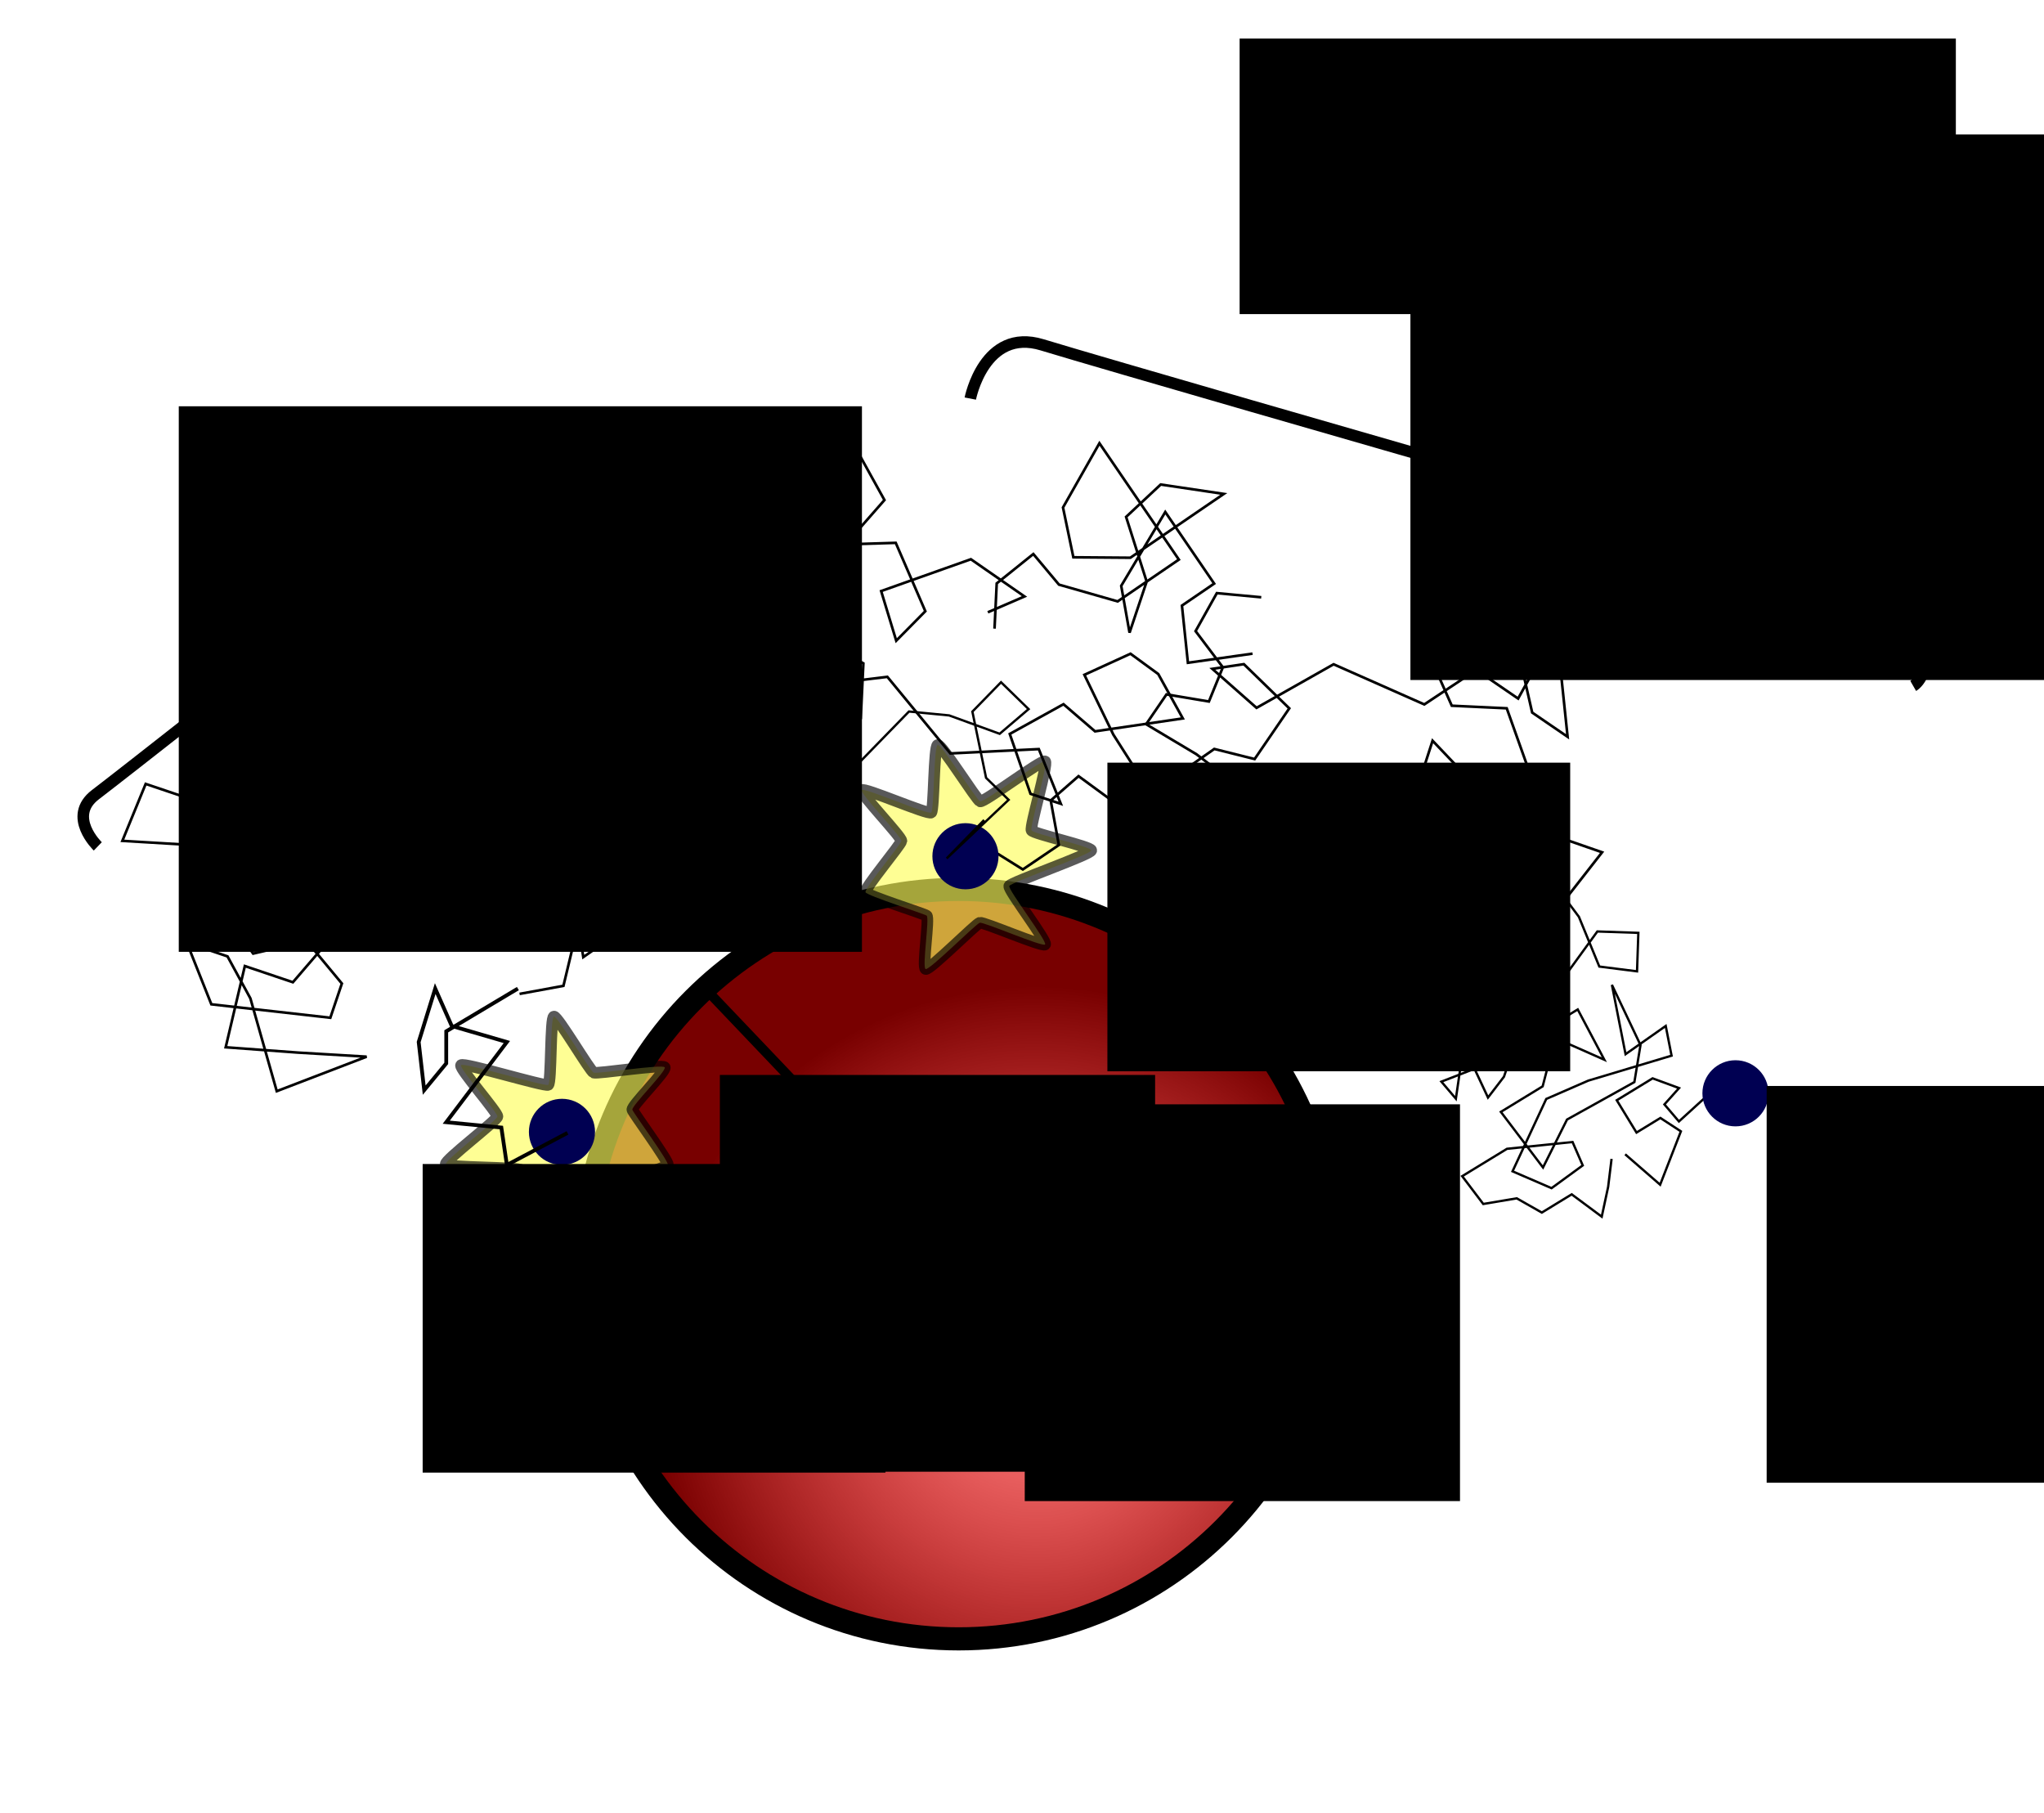 <?xml version="1.0" encoding="UTF-8" standalone="no"?>
<!-- Created with Inkscape (http://www.inkscape.org/) -->

<svg
   xmlns:dc="http://purl.org/dc/elements/1.1/"
   xmlns:cc="http://creativecommons.org/ns#"
   xmlns:rdf="http://www.w3.org/1999/02/22-rdf-syntax-ns#"
   xmlns:svg="http://www.w3.org/2000/svg"
   xmlns="http://www.w3.org/2000/svg"
   xmlns:xlink="http://www.w3.org/1999/xlink"
   xmlns:sodipodi="http://sodipodi.sourceforge.net/DTD/sodipodi-0.dtd"
   xmlns:inkscape="http://www.inkscape.org/namespaces/inkscape"
   width="530"
   height="470"
   id="svg2"
   version="1.1"
   inkscape:version="0.48.4 r9939"
   sodipodi:docname="FPT.svg">
  <defs
     id="defs4">
    <marker
       inkscape:stockid="Arrow1Mend"
       orient="auto"
       refY="0"
       refX="0"
       id="Arrow1Mend"
       style="overflow:visible">
      <path
         id="path3972"
         d="M 0,0 5,-5 -12.5,0 5,5 0,0 z"
         style="fill-rule:evenodd;stroke:#000000;stroke-width:1pt"
         transform="matrix(-0.4,0,0,-0.4,-4,0)"
         inkscape:connector-curvature="0" />
    </marker>
    <marker
       inkscape:stockid="Arrow1Mstart"
       orient="auto"
       refY="0"
       refX="0"
       id="Arrow1Mstart"
       style="overflow:visible">
      <path
         id="path3969"
         d="M 0,0 5,-5 -12.5,0 5,5 0,0 z"
         style="fill-rule:evenodd;stroke:#000000;stroke-width:1pt"
         transform="matrix(0.4,0,0,0.4,4,0)"
         inkscape:connector-curvature="0" />
    </marker>
    <marker
       inkscape:stockid="Arrow1Lstart"
       orient="auto"
       refY="0"
       refX="0"
       id="Arrow1Lstart"
       style="overflow:visible">
      <path
         id="path3963"
         d="M 0,0 5,-5 -12.5,0 5,5 0,0 z"
         style="fill-rule:evenodd;stroke:#000000;stroke-width:1pt"
         transform="matrix(0.8,0,0,0.8,10,0)"
         inkscape:connector-curvature="0" />
    </marker>
    <linearGradient
       id="linearGradient4042">
      <stop
         style="stop-color:#0000c1;stop-opacity:0.693;"
         offset="0"
         id="stop4044" />
      <stop
         style="stop-color:#000052;stop-opacity:1;"
         offset="1"
         id="stop4046" />
    </linearGradient>
    <linearGradient
       id="linearGradient3931">
      <stop
         style="stop-color:#ff0000;stop-opacity:0.492;"
         offset="0"
         id="stop3933" />
      <stop
         style="stop-color:#780000;stop-opacity:1;"
         offset="1"
         id="stop3935" />
    </linearGradient>
    <inkscape:path-effect
       effect="spiro"
       id="path-effect3759"
       is_visible="true" />
    <radialGradient
       inkscape:collect="always"
       xlink:href="#linearGradient4042-3"
       id="radialGradient4048-7"
       cx="20"
       cy="340.934"
       fx="20"
       fy="340.934"
       r="4.286"
       gradientUnits="userSpaceOnUse"
       gradientTransform="matrix(0.5,0,0,0.5,10,170.467)" />
    <linearGradient
       id="linearGradient4042-3">
      <stop
         style="stop-color:#0000c1;stop-opacity:0.693;"
         offset="0"
         id="stop4044-3" />
      <stop
         style="stop-color:#000052;stop-opacity:1;"
         offset="1"
         id="stop4046-8" />
    </linearGradient>
    <radialGradient
       inkscape:collect="always"
       xlink:href="#linearGradient4042-3"
       id="radialGradient4086"
       cx="20"
       cy="340.934"
       fx="20"
       fy="340.934"
       r="4.286"
       gradientUnits="userSpaceOnUse"
       gradientTransform="translate(-4.286,-31)" />
    <radialGradient
       inkscape:collect="always"
       xlink:href="#linearGradient4042-0"
       id="radialGradient4048-72"
       cx="20"
       cy="340.934"
       fx="20"
       fy="340.934"
       r="4.286"
       gradientUnits="userSpaceOnUse"
       gradientTransform="matrix(0.5,0,0,0.5,10,170.467)" />
    <linearGradient
       id="linearGradient4042-0">
      <stop
         style="stop-color:#0000c1;stop-opacity:0.693;"
         offset="0"
         id="stop4044-7" />
      <stop
         style="stop-color:#000052;stop-opacity:1;"
         offset="1"
         id="stop4046-6" />
    </linearGradient>
    <radialGradient
       inkscape:collect="always"
       xlink:href="#linearGradient4042-1"
       id="radialGradient4048-9"
       cx="20"
       cy="340.934"
       fx="20"
       fy="340.934"
       r="4.286"
       gradientUnits="userSpaceOnUse"
       gradientTransform="matrix(0.5,0,0,0.5,10,170.467)" />
    <linearGradient
       id="linearGradient4042-1">
      <stop
         style="stop-color:#0000c1;stop-opacity:0.693;"
         offset="0"
         id="stop4044-1" />
      <stop
         style="stop-color:#000052;stop-opacity:1;"
         offset="1"
         id="stop4046-7" />
    </linearGradient>
    <radialGradient
       inkscape:collect="always"
       xlink:href="#linearGradient4042-1"
       id="radialGradient4128"
       cx="20"
       cy="340.934"
       fx="20"
       fy="340.934"
       r="4.286"
       gradientUnits="userSpaceOnUse"
       gradientTransform="translate(5,-47.429)" />
    <radialGradient
       inkscape:collect="always"
       xlink:href="#linearGradient4042-5"
       id="radialGradient4048-5"
       cx="20"
       cy="340.934"
       fx="20"
       fy="340.934"
       r="4.286"
       gradientUnits="userSpaceOnUse"
       gradientTransform="matrix(0.5,0,0,0.5,10,170.467)" />
    <linearGradient
       id="linearGradient4042-5">
      <stop
         style="stop-color:#0000c1;stop-opacity:0.693;"
         offset="0"
         id="stop4044-0" />
      <stop
         style="stop-color:#000052;stop-opacity:1;"
         offset="1"
         id="stop4046-0" />
    </linearGradient>
    <radialGradient
       inkscape:collect="always"
       xlink:href="#linearGradient4042-8"
       id="radialGradient4048-8"
       cx="20"
       cy="340.934"
       fx="20"
       fy="340.934"
       r="4.286"
       gradientUnits="userSpaceOnUse"
       gradientTransform="matrix(0.5,0,0,0.5,10,170.467)" />
    <linearGradient
       id="linearGradient4042-8">
      <stop
         style="stop-color:#0000c1;stop-opacity:0.693;"
         offset="0"
         id="stop4044-11" />
      <stop
         style="stop-color:#000052;stop-opacity:1;"
         offset="1"
         id="stop4046-87" />
    </linearGradient>
    <radialGradient
       inkscape:collect="always"
       xlink:href="#linearGradient4042-8-6"
       id="radialGradient4166-1"
       cx="20"
       cy="340.934"
       fx="20"
       fy="340.934"
       r="4.286"
       gradientUnits="userSpaceOnUse" />
    <linearGradient
       id="linearGradient4042-8-6">
      <stop
         style="stop-color:#0000c1;stop-opacity:0.693;"
         offset="0"
         id="stop4044-11-3" />
      <stop
         style="stop-color:#000052;stop-opacity:1;"
         offset="1"
         id="stop4046-87-5" />
    </linearGradient>
    <linearGradient
       id="linearGradient4042-3-9">
      <stop
         style="stop-color:#0000c1;stop-opacity:0.693;"
         offset="0"
         id="stop4044-3-9" />
      <stop
         style="stop-color:#000052;stop-opacity:1;"
         offset="1"
         id="stop4046-8-2" />
    </linearGradient>
    <radialGradient
       inkscape:collect="always"
       xlink:href="#linearGradient4042-1-7"
       id="radialGradient4128-8"
       cx="20"
       cy="340.934"
       fx="20"
       fy="340.934"
       r="4.286"
       gradientUnits="userSpaceOnUse"
       gradientTransform="translate(1.429,-1.429)" />
    <linearGradient
       id="linearGradient4042-1-7">
      <stop
         style="stop-color:#0000c1;stop-opacity:0.693;"
         offset="0"
         id="stop4044-1-1" />
      <stop
         style="stop-color:#000052;stop-opacity:1;"
         offset="1"
         id="stop4046-7-5" />
    </linearGradient>
    <radialGradient
       r="4.286"
       fy="340.934"
       fx="20"
       cy="340.934"
       cx="20"
       gradientTransform="translate(57.312,-83.158)"
       gradientUnits="userSpaceOnUse"
       id="radialGradient3329"
       xlink:href="#linearGradient4042-1-7"
       inkscape:collect="always" />
    <radialGradient
       inkscape:collect="always"
       xlink:href="#linearGradient3931"
       id="radialGradient4171"
       cx="194.286"
       cy="206.648"
       fx="194.286"
       fy="206.648"
       r="100.143"
       gradientUnits="userSpaceOnUse"
       gradientTransform="translate(20,28)" />
  </defs>
  <sodipodi:namedview
     id="base"
     pagecolor="#ffffff"
     bordercolor="#666666"
     borderopacity="1.0"
     inkscape:pageopacity="0.0"
     inkscape:pageshadow="2"
     inkscape:zoom="0.7"
     inkscape:cx="280.33849"
     inkscape:cy="254.31563"
     inkscape:document-units="px"
     inkscape:current-layer="layer1"
     showgrid="false"
     inkscape:window-width="1366"
     inkscape:window-height="713"
     inkscape:window-x="1280"
     inkscape:window-y="27"
     inkscape:window-maximized="1" />
  <g
     inkscape:label="Layer 1"
     inkscape:groupmode="layer"
     id="layer1"
     transform="translate(0,-582.362)">
    <path
       sodipodi:type="arc"
       style="color:#000000;fill:url(#radialGradient4171);fill-opacity:1;fill-rule:nonzero;stroke:#000000;stroke-width:6;stroke-linecap:round;stroke-linejoin:miter;stroke-miterlimit:4;stroke-opacity:1;stroke-dasharray:none;stroke-dashoffset:0;marker:none;visibility:visible;display:inline;overflow:visible;enable-background:accumulate"
       id="path2985"
       sodipodi:cx="194.28572"
       sodipodi:cy="206.6479"
       sodipodi:rx="97.14286"
       sodipodi:ry="97.14286"
       d="m 291.429,206.648 c 0,53.651 -43.492,97.143 -97.143,97.143 -53.651,0 -97.143,-43.492 -97.143,-97.143 0,-53.651 43.492,-97.143 97.143,-97.143 53.651,0 97.143,43.492 97.143,97.143 z"
       transform="translate(54.286,703.429)" />
    <path
       style="fill:none;stroke:#000000;stroke-width:0.681px;stroke-linecap:butt;stroke-linejoin:miter;stroke-opacity:1"
       d="m 324.776,751.811 -16.756,2.37 -1.547,-14.821 8.354,-5.705 -12.676,-18.561 -11.426,19.144 2.161,12.133 4.436,-13.236 -5.33,-16.773 8.968,-8.393 16.362,2.435 -24.226,16.545 -14.778,-0.114 -2.689,-12.906 9.448,-16.659 6.866,10.054 13.732,20.108 -15.872,10.84 -15.22,-4.349 -6.645,-7.937 -9.496,7.619 -0.566,11.727"
       id="path3783"
       inkscape:connector-curvature="0"
       inkscape:transform-center-x="-51.428571" />
    <path
       style="fill:none;stroke:#000000;stroke-width:0.681px;stroke-linecap:butt;stroke-linejoin:miter;stroke-opacity:1"
       d="m 94.445,794.812 4.251,-9.438 -16.773,2.25 -11.615,21.78 11.563,6.865 0.416,-10.731 -17.614,-7.917 -15.87,15.403 0.716,-11.619 -17.792,-1.058 6.046,-14.763 17.254,5.819 0.486,23.884 10.128,14.287 13.897,-3.22 9.109,10.978 -2.993,8.874 -30.852,-3.486 -6.354,-15.98 10.544,3.556 5.934,10.896 6.836,24.049 23.3,-8.944 -17.792,-1.058 -18.75,-1.382 4.966,-21.057 12.461,4.202 10.54,-12.259 25.46,3.645 16.17,-16.29 13.78,6.624 -7.547,3.385 -14.439,-7.834 5.088,-15.086 10.783,-0.317 14.552,-17.824 -12.461,-4.202 -8.866,0.964 -5.148,12.101 15.996,6.383 14.678,3.962 -2.993,8.874 -11.082,1.204 -1.076,9.521 9.347,7.106 -2.633,10.972 -11.381,2.092"
       id="path3785"
       inkscape:connector-curvature="0" />
    <path
       style="fill:none;stroke:#000000;stroke-width:0.603px;stroke-linecap:butt;stroke-linejoin:miter;stroke-opacity:1"
       d="m 380.588,846.123 -3.087,21.061 -3.76,-4.415 8.598,-3.333 3.491,7.456 4.142,-5.406 4.95,-14.529"
       id="path3832"
       inkscape:connector-curvature="0"
       inkscape:transform-center-x="24.989905"
       inkscape:transform-center-y="-11.07284" />
    <path
       style="fill:none;stroke:#000000;stroke-width:0.603px;stroke-linecap:butt;stroke-linejoin:miter;stroke-opacity:1"
       d="m 404.338,853.67 -10.191,-6.24 21.853,9.664 -6.903,-13.043 -4.647,2.838 -4.445,17.097 -10.842,6.622 10.932,14.417 6.229,-12.434 17.465,-9.708 1.583,-9.596 -7.408,-15.611 1.515,7.704 2.02,10.272 10.416,-7.32 1.515,7.704 -21.572,6.464 -10.921,4.752 -8.744,18.763 10.113,4.37 8.092,-5.901 -2.638,-6.059 -17.004,1.756 -11.617,7.095 5.466,7.208 8.676,-1.464 6.51,3.694 7.745,-4.73 7.789,5.789 1.661,-7.726 0.887,-7.253"
       id="path3834"
       inkscape:connector-curvature="0"
       inkscape:transform-center-x="3.036165" />
    <path
       style="fill:none;stroke:#000000;stroke-width:0.603px;stroke-linecap:butt;stroke-linejoin:miter;stroke-opacity:1"
       d="m 421.398,881.602 9.069,7.884 5.376,-13.83 -5.309,-3.469 -6.196,3.784 -5.118,-8.38 9.293,-5.676 6.858,2.523 -3.794,4.235 3.76,4.415 9.563,-8.717"
       id="path3836"
       inkscape:connector-curvature="0"
       inkscape:transform-center-x="-22.739585"
       inkscape:transform-center-y="7.97458" />
    <path
       style="fill:none;stroke:#000000;stroke-width:0.603px;stroke-linecap:butt;stroke-linejoin:miter;stroke-opacity:1"
       d="m 395.451,844.99 -13.902,-0.475 22.049,1.661 0.279,-8.163 10.309,-14.176 10.631,0.363 -0.341,9.976 -9.782,-1.242 -5.291,-12.893 -6.263,-8.386 -13.902,-0.475 -4.907,-0.168 -2.93,-10.088 -6.926,-12.949 -12.267,-0.419 -0.403,11.79 -10.879,6.892"
       id="path3838"
       inkscape:connector-curvature="0"
       inkscape:transform-center-x="-71.258759"
       inkscape:transform-center-y="-4.247125" />
    <flowRoot
       xml:space="preserve"
       id="flowRoot3923"
       style="font-size:64px;font-style:normal;font-weight:bold;line-height:125%;letter-spacing:0px;word-spacing:0px;fill:#000000;fill-opacity:1;stroke:none;font-family:Sans;-inkscape-font-specification:Sans Bold"
       transform="translate(-40,592)"><flowRegion
         id="flowRegion3925"><rect
           id="rect3927"
           width="112.857"
           height="102.857"
           x="305.714"
           y="276.648"
           style="font-size:64px;font-weight:bold;-inkscape-font-specification:Sans Bold" /></flowRegion><flowPara
         id="flowPara3929">A</flowPara></flowRoot>    <flowRoot
       xml:space="preserve"
       id="flowRoot3939"
       style="font-size:13px;font-style:normal;font-weight:normal;line-height:125%;letter-spacing:0px;word-spacing:0px;fill:#000000;fill-opacity:1;stroke:none;font-family:Sans"><flowRegion
         id="flowRegion3941"><rect
           id="rect3943"
           width="72.857"
           height="97.143"
           x="585.714"
           y="82.362" /></flowRegion><flowPara
         id="flowPara3945" /></flowRoot>    <path
       sodipodi:type="star"
       style="opacity:0.65;color:#000000;fill:#fdfd5b;fill-opacity:1;fill-rule:nonzero;stroke:#000000;stroke-width:3;stroke-linecap:round;stroke-linejoin:miter;stroke-miterlimit:4;stroke-opacity:1;stroke-dasharray:none;stroke-dashoffset:0;marker:none;visibility:visible;display:inline;overflow:visible;enable-background:accumulate"
       id="path4022"
       sodipodi:sides="7"
       sodipodi:cx="-168.57143"
       sodipodi:cy="8.5714283"
       sodipodi:r1="30.304577"
       sodipodi:r2="16.667517"
       sodipodi:arg1="0.78539816"
       sodipodi:arg2="1.2341971"
       inkscape:flatsided="false"
       inkscape:rounded="0.06"
       inkscape:randomized="0.1"
       d="m -149.564,28.206 c -0.687,0.75 -14.82,-3.904 -15.807,-3.67 -0.987,0.234 -7.426,14.636 -8.388,14.469 -0.962,-0.168 -0.399,-18.475 -1.338,-18.899 -0.939,-0.424 -16.257,5.833 -16.867,4.978 -0.609,-0.854 9.449,-14.601 9.464,-15.651 0.016,-1.05 -16.103,-10.751 -15.904,-11.769 0.199,-1.018 17.238,-2.588 17.9,-3.409 0.662,-0.82 -1.864,-15.824 -0.973,-16.297 0.891,-0.473 15.473,16.262 16.503,16.272 1.03,0.01 9.748,-14.758 10.626,-14.256 0.878,0.502 0.461,16.954 1.063,17.789 0.602,0.835 16.371,7.505 16.372,8.561 6e-4,1.056 -12.74,3.962 -12.941,4.928 -0.201,0.966 0.977,16.204 0.289,16.954 z"
       transform="matrix(-0.373,0.928,-0.928,-0.373,194.816,962.99)"
       inkscape:transform-center-x="164.28571"
       inkscape:transform-center-y="-64.285714" />
    <path
       style="fill:none;stroke:#000000;stroke-width:0.681px;stroke-linecap:butt;stroke-linejoin:miter;stroke-opacity:1"
       d="m 256.143,741.091 9.503,-4.104 -13.904,-9.647 -23.263,8.252 3.911,12.866 7.543,-7.644 -7.67,-17.723 -22.106,0.674 8.363,-8.098 -12.425,-12.778 14.419,-6.825 8.819,15.931 -15.745,17.966 -2.154,17.38 12.434,6.992 -0.676,14.249 -8.194,4.536 -20.433,-23.377 6.082,-16.085 5.389,9.736 -2.965,12.047 -11.167,22.369 23.238,9.105 -12.425,-12.778 -12.915,-13.663 17.865,-12.202 6.369,11.506 16.049,-1.947 16.345,19.858 22.925,-1.128 5.71,14.183 -7.856,-2.589 -5.381,-15.521 13.929,-7.711 8.177,7.036 22.765,-3.351 -6.369,-11.506 -7.197,-5.266 -11.961,5.465 7.509,15.499 8.168,12.822 -8.194,4.536 -8.996,-6.583 -7.214,6.306 2.112,11.55 -9.342,6.328 -9.815,-6.129"
       id="path3785-5-1"
       inkscape:connector-curvature="0"
       inkscape:transform-center-y="-8.5714286" />
    <path
       sodipodi:type="arc"
       style="color:#000000;fill:url(#radialGradient4086);fill-opacity:1;fill-rule:nonzero;stroke:none;stroke-width:6;marker:none;visibility:visible;display:inline;overflow:visible;enable-background:accumulate"
       id="path3755-0-00"
       sodipodi:cx="20"
       sodipodi:cy="340.93362"
       sodipodi:rx="4.2857141"
       sodipodi:ry="4.2857141"
       d="m 24.286,340.934 c 0,2.367 -1.919,4.286 -4.286,4.286 -2.367,0 -4.286,-1.919 -4.286,-4.286 0,-2.367 1.919,-4.286 4.286,-4.286 2.367,0 4.286,1.919 4.286,4.286 z"
       transform="matrix(2,0,0,2,410,183.923)" />
    <path
       sodipodi:type="arc"
       style="color:#000000;fill:url(#radialGradient4128);fill-opacity:1;fill-rule:nonzero;stroke:none;stroke-width:6;marker:none;visibility:visible;display:inline;overflow:visible;enable-background:accumulate"
       id="path3755-0-5"
       sodipodi:cx="20"
       sodipodi:cy="340.93362"
       sodipodi:rx="4.2857141"
       sodipodi:ry="4.2857141"
       d="m 24.286,340.934 c 0,2.367 -1.919,4.286 -4.286,4.286 -2.367,0 -4.286,-1.919 -4.286,-4.286 0,-2.367 1.919,-4.286 4.286,-4.286 2.367,0 4.286,1.919 4.286,4.286 z"
       transform="matrix(2,0,0,2,210.338,122.465)" />
    <path
       style="fill:none;stroke:#000000;stroke-width:2.479;stroke-linecap:butt;stroke-linejoin:miter;stroke-miterlimit:4;stroke-opacity:1;stroke-dasharray:none;marker-start:url(#Arrow1Mstart);marker-mid:none;marker-end:url(#Arrow1Mend)"
       d="m 183.827,839.669 55.203,57.958"
       id="path3189"
       inkscape:connector-curvature="0" />
    <path
       sodipodi:type="arc"
       style="color:#000000;fill:#000000;fill-opacity:1;fill-rule:nonzero;stroke:none;stroke-width:6;marker:none;visibility:visible;display:inline;overflow:visible;enable-background:accumulate"
       id="path3755-0-9-9"
       sodipodi:cx="20"
       sodipodi:cy="340.93362"
       sodipodi:rx="4.2857141"
       sodipodi:ry="4.2857141"
       d="m 24.286,340.934 c 0,2.367 -1.919,4.286 -4.286,4.286 -2.367,0 -4.286,-1.919 -4.286,-4.286 0,-2.367 1.919,-4.286 4.286,-4.286 2.367,0 4.286,1.919 4.286,4.286 z"
       transform="matrix(1.333,0,0,1.333,220.476,451.213)" />
    <flowRoot
       xml:space="preserve"
       id="flowRoot3923-8"
       style="font-size:28px;font-style:normal;font-weight:bold;line-height:125%;letter-spacing:0px;word-spacing:0px;fill:#000000;fill-opacity:1;stroke:none;font-family:Sans;-inkscape-font-specification:Sans Bold"
       transform="translate(-119.056,584.385)"><flowRegion
         id="flowRegion3925-7"><rect
           id="rect3927-4"
           width="112.857"
           height="102.857"
           x="305.714"
           y="276.648"
           style="font-size:28px;font-weight:bold;-inkscape-font-specification:Sans Bold" /></flowRegion><flowPara
         id="flowPara3929-8">R</flowPara></flowRoot>    <path
       style="fill:none;stroke:#000000;stroke-width:0.603px;stroke-linecap:butt;stroke-linejoin:miter;stroke-opacity:1"
       d="m 255.174,794.937 -9.708,9.963 16.068,-15.19 -5.85,-5.7 -3.547,-17.165 7.423,-7.619 7.15,6.966 -7.502,6.399 -13.097,-4.764 -10.418,-1.011 -9.708,9.963 -3.426,3.516 -9.434,-4.622 -14.239,-3.592 -8.565,8.791 8.449,8.233 -2.224,12.685"
       id="path3838-0"
       inkscape:connector-curvature="0"
       inkscape:transform-center-x="-44.060711"
       inkscape:transform-center-y="-55.1173" />
    <path
       style="fill:none;stroke:#000000;stroke-width:0.681px;stroke-linecap:butt;stroke-linejoin:miter;stroke-opacity:1"
       d="m 139.033,764.138 16.133,5.108 -5.014,14.032 -9.999,1.532 3.403,22.217 18.581,-12.321 3.298,-11.874 -9.723,10.016 -2.447,17.429 -11.716,3.689 -13.701,-9.271 28.998,-4.442 13.275,6.493 -3.156,12.8 -15.723,10.935 -1.843,-12.034 -3.687,-24.069 18.999,-2.91 11.843,10.503 2.56,10.03 11.857,-2.764 5.582,-10.329"
       id="path3783-6"
       inkscape:connector-curvature="0"
       inkscape:transform-center-x="42.085256"
       inkscape:transform-center-y="-27.051265" />
    <path
       style="fill:none;stroke:#000000;stroke-width:0.603px;stroke-linecap:butt;stroke-linejoin:miter;stroke-opacity:1"
       d="m 141.075,765.807 -19.743,-7.957 5.176,-2.615 1.216,9.141 -8.068,1.638 4.279,5.298 12.956,8.23"
       id="path3832-9"
       inkscape:connector-curvature="0"
       inkscape:transform-center-x="-17.049706"
       inkscape:transform-center-y="-21.260375" />
    <path
       style="fill:none;stroke:#000000;stroke-width:0.603px;stroke-linecap:butt;stroke-linejoin:miter;stroke-opacity:1"
       d="m 128.15,787.113 8.463,-8.436 -14.536,18.964 14.301,-3.639 -1.665,-5.184 -15.57,-8.344 -3.884,-12.096 -16.585,7.232 10.618,8.981 5.325,19.259 8.954,3.797 16.915,-3.525 -7.844,-0.341 -10.459,-0.454 4.663,11.846 -7.844,-0.341 -1.205,-22.488 -2.049,-11.733 -16.178,-12.914 -6.628,8.8 3.831,9.254 6.51,-1.137 2.295,-16.94 -4.162,-12.96 -8.292,3.616 -0.619,8.777 -5.123,5.457 2.774,8.64 -7.46,6.208 7.118,3.433 6.841,2.569"
       id="path3834-6"
       inkscape:connector-curvature="0"
       inkscape:transform-center-x="1.7236625"
       inkscape:transform-center-y="-3.70561" />
    <path
       style="fill:none;stroke:#000000;stroke-width:0.681px;stroke-linecap:butt;stroke-linejoin:miter;stroke-opacity:1"
       d="m 353.542,791.633 -6.65,7.933 16.755,2.38 17.084,-17.816 -9.27,-9.742 -3.31,10.217 14.809,12.395 19.451,-10.524 -3.838,10.99 16.839,5.842 -9.821,12.571 -15.031,-10.278 6.006,-23.122 -5.876,-16.498 -14.249,-0.667 -5.792,-13.036 5.286,-7.731 28.752,11.718 1.785,17.104 -9.185,-6.281 -2.758,-12.097 -0.061,-25.001 -24.852,2.293 16.839,5.842 17.674,6.413 -10.488,18.923 -10.856,-7.423 -13.468,8.943 -23.519,-10.41 -19.98,11.298 -11.468,-10.111 8.182,-1.212 11.775,11.455 -8.986,13.142 -10.465,-2.618 -18.838,13.213 10.856,7.423 8.795,1.476 8.236,-10.252 -13.667,-10.48 -13.054,-7.792 5.286,-7.731 10.994,1.845 3.616,-8.873 -7.071,-9.373 5.508,-9.848 11.522,1.072"
       id="path3785-2"
       inkscape:connector-curvature="0" />
    <path
       sodipodi:type="star"
       style="opacity:0.65;color:#000000;fill:#fdfd5b;fill-opacity:1;fill-rule:nonzero;stroke:#000000;stroke-width:3;stroke-linecap:round;stroke-linejoin:miter;stroke-miterlimit:4;stroke-opacity:1;stroke-dasharray:none;stroke-dashoffset:0;marker:none;visibility:visible;display:inline;overflow:visible;enable-background:accumulate"
       id="path4022-3"
       sodipodi:sides="7"
       sodipodi:cx="-168.57143"
       sodipodi:cy="8.5714283"
       sodipodi:r1="30.304577"
       sodipodi:r2="16.667517"
       sodipodi:arg1="0.78539816"
       sodipodi:arg2="1.2341971"
       inkscape:flatsided="false"
       inkscape:rounded="0.06"
       inkscape:randomized="0.1"
       d="m -149.564,28.206 c -0.687,0.75 -14.82,-3.904 -15.807,-3.67 -0.987,0.234 -7.426,14.636 -8.388,14.469 -0.962,-0.168 -0.399,-18.475 -1.338,-18.899 -0.939,-0.424 -16.257,5.833 -16.867,4.978 -0.609,-0.854 9.449,-14.601 9.464,-15.651 0.016,-1.05 -16.103,-10.751 -15.904,-11.769 0.199,-1.018 17.238,-2.588 17.9,-3.409 0.662,-0.82 -1.864,-15.824 -0.973,-16.297 0.891,-0.473 15.473,16.262 16.503,16.272 1.03,0.01 9.748,-14.758 10.626,-14.256 0.878,0.502 0.461,16.954 1.063,17.789 0.602,0.835 16.371,7.505 16.372,8.561 6e-4,1.056 -12.74,3.962 -12.941,4.928 -0.201,0.966 0.977,16.204 0.289,16.954 z"
       transform="matrix(0.849,-0.528,0.528,0.849,285.258,781.395)"
       inkscape:transform-center-x="-94.35364"
       inkscape:transform-center-y="150.31669" />
    <path
       sodipodi:type="arc"
       style="color:#000000;fill:url(#radialGradient3329);fill-opacity:1;fill-rule:nonzero;stroke:none;stroke-width:6;marker:none;visibility:visible;display:inline;overflow:visible;enable-background:accumulate"
       id="path3755-0-5-8"
       sodipodi:cx="20"
       sodipodi:cy="340.93362"
       sodipodi:rx="4.2857141"
       sodipodi:ry="4.2857141"
       d="m 24.286,340.934 c 0,2.367 -1.919,4.286 -4.286,4.286 -2.367,0 -4.286,-1.919 -4.286,-4.286 0,-2.367 1.919,-4.286 4.286,-4.286 2.367,0 4.286,1.919 4.286,4.286 z"
       transform="matrix(2,0,0,2,105.714,193.923)" />
    <path
       style="fill:none;stroke:#000000;stroke-width:0.985px;stroke-linecap:butt;stroke-linejoin:miter;stroke-opacity:1"
       d="m 134.288,838.64 -18.579,11.086 0,8.314 -5.716,6.929 -1.429,-12.472 4.287,-13.857 4.287,9.7 14.291,4.157 -15.72,20.786 14.291,1.386 1.429,9.7 15.72,-8.314"
       id="path4173"
       inkscape:connector-curvature="0" />
    <flowRoot
       xml:space="preserve"
       id="flowRoot3923-7"
       style="font-size:64px;font-style:normal;font-weight:bold;line-height:125%;letter-spacing:0px;word-spacing:0px;fill:#000000;fill-opacity:1;stroke:none;font-family:Sans;-inkscape-font-specification:Sans Bold"
       transform="translate(152.373,587.242)"><flowRegion
         id="flowRegion3925-5"><rect
           id="rect3927-0"
           width="112.857"
           height="102.857"
           x="305.714"
           y="276.648"
           style="font-size:64px;font-weight:bold;-inkscape-font-specification:Sans Bold" /></flowRegion><flowPara
         id="flowPara3929-1">B</flowPara></flowRoot>    <flowRoot
       xml:space="preserve"
       id="flowRoot4202"
       style="font-size:32px;font-style:normal;font-weight:bold;line-height:125%;letter-spacing:0px;word-spacing:0px;fill:#000000;fill-opacity:1;stroke:none;font-family:Sans;-inkscape-font-specification:Sans Bold"
       transform="translate(667.143,558.648)"><flowRegion
         id="flowRegion4204"><rect
           id="rect4206"
           width="120"
           height="80"
           x="-380"
           y="221.429"
           style="font-size:32px;font-weight:bold;-inkscape-font-specification:Sans Bold" /></flowRegion><flowPara
         id="flowPara4208">1</flowPara></flowRoot>    <flowRoot
       xml:space="preserve"
       id="flowRoot4202-0"
       style="font-size:32px;font-style:normal;font-weight:bold;line-height:125%;letter-spacing:0px;word-spacing:0px;fill:#000000;fill-opacity:1;stroke:none;font-family:Sans;-inkscape-font-specification:Sans Bold"
       transform="translate(489.593,662.693)"><flowRegion
         id="flowRegion4204-6"><rect
           id="rect4206-6"
           width="120"
           height="80"
           x="-380"
           y="221.429"
           style="font-size:32px;font-weight:bold;-inkscape-font-specification:Sans Bold" /></flowRegion><flowPara
         id="flowPara4208-2">2</flowPara></flowRoot>    <path
       style="fill:none;stroke:#000000;stroke-width:3;stroke-linecap:butt;stroke-linejoin:miter;stroke-miterlimit:4;stroke-opacity:1;stroke-dasharray:none"
       d="m 251.591,685.688 c 0,0 3.61,-18.525 18.637,-13.929 15.027,4.596 97.412,28.298 97.412,28.298 l 12.262,-15.67 2.765,20.266 82.938,23.837 c 0,0 23.923,2.869 30.561,15.357 6.638,12.487 -0.08,16.343 -0.08,16.343"
       id="path4237"
       inkscape:connector-curvature="0"
       sodipodi:nodetypes="csccccsc" />
    <path
       style="fill:none;stroke:#000000;stroke-width:3;stroke-linecap:butt;stroke-linejoin:miter;stroke-miterlimit:4;stroke-opacity:1;stroke-dasharray:none"
       d="m 25.358,801.779 c 0,0 -8.06,-7.745 -0.611,-13.414 7.449,-5.669 47.539,-37.237 47.539,-37.237 l -3.666,-10.941 11.116,5.272 40.347,-31.788 c 0,0 9.628,-10.472 18.166,-9.576 8.538,0.896 8.173,5.352 8.173,5.352"
       id="path4237-3"
       inkscape:connector-curvature="0"
       sodipodi:nodetypes="csccccsc" />
    <flowRoot
       xml:space="preserve"
       id="flowRoot4257"
       style="font-size:13px;font-style:normal;font-weight:normal;line-height:125%;letter-spacing:0px;word-spacing:0px;fill:#000000;fill-opacity:1;stroke:none;font-family:Sans"
       transform="translate(0,552.362)"><flowRegion
         id="flowRegion4259"><rect
           id="rect4261"
           width="185.714"
           height="71.429"
           x="321.429"
           y="40" /></flowRegion><flowPara
         id="flowPara4263" /></flowRoot>    <flowRoot
       xml:space="preserve"
       id="flowRoot4273"
       style="font-size:40px;font-style:normal;font-weight:bold;line-height:125%;letter-spacing:0px;word-spacing:0px;fill:#000000;fill-opacity:1;stroke:none;font-family:Sans;-inkscape-font-specification:Sans Bold"
       transform="translate(21.429,598.648)"><flowRegion
         id="flowRegion4275"><rect
           id="rect4277"
           width="177.143"
           height="141.429"
           x="344.286"
           y="18.571"
           style="font-size:40px;font-weight:bold;-inkscape-font-specification:Sans Bold" /></flowRegion><flowPara
         id="flowPara4279">t</flowPara></flowRoot>    <flowRoot
       xml:space="preserve"
       id="flowRoot4273-5"
       style="font-size:40px;font-style:normal;font-weight:bold;line-height:125%;letter-spacing:0px;word-spacing:0px;fill:#000000;fill-opacity:1;stroke:none;font-family:Sans;-inkscape-font-specification:Sans Bold"
       transform="translate(-297.932,669.116)"><flowRegion
         id="flowRegion4275-6"><rect
           id="rect4277-1"
           width="177.143"
           height="141.429"
           x="344.286"
           y="18.571"
           style="font-size:40px;font-weight:bold;-inkscape-font-specification:Sans Bold" /></flowRegion><flowPara
         id="flowPara4279-1">t</flowPara></flowRoot>    <flowRoot
       xml:space="preserve"
       id="flowRoot4308"
       style="font-size:20px;font-style:normal;font-weight:bold;line-height:125%;letter-spacing:0px;word-spacing:0px;fill:#000000;fill-opacity:1;stroke:none;font-family:Sans;-inkscape-font-specification:Sans Bold"
       transform="translate(367.143,612.934)"><flowRegion
         id="flowRegion4310"><rect
           id="rect4312"
           width="154.286"
           height="97.143"
           x="18.571"
           y="31.429"
           style="font-size:20px;font-weight:bold;-inkscape-font-specification:Sans Bold" /></flowRegion><flowPara
         id="flowPara4314">1</flowPara></flowRoot>    <flowRoot
       xml:space="preserve"
       id="flowRoot4308-8"
       style="font-size:20px;font-style:normal;font-weight:bold;line-height:125%;letter-spacing:0px;word-spacing:0px;fill:#000000;fill-opacity:1;stroke:none;font-family:Sans;-inkscape-font-specification:Sans Bold"
       transform="translate(49.754,683.137)"><flowRegion
         id="flowRegion4310-3"><rect
           id="rect4312-9"
           width="154.286"
           height="97.143"
           x="18.571"
           y="31.429"
           style="font-size:20px;font-weight:bold;-inkscape-font-specification:Sans Bold" /></flowRegion><flowPara
         id="flowPara4314-5">2</flowPara><flowPara
         id="flowPara4343" /></flowRoot>  </g>
</svg>
